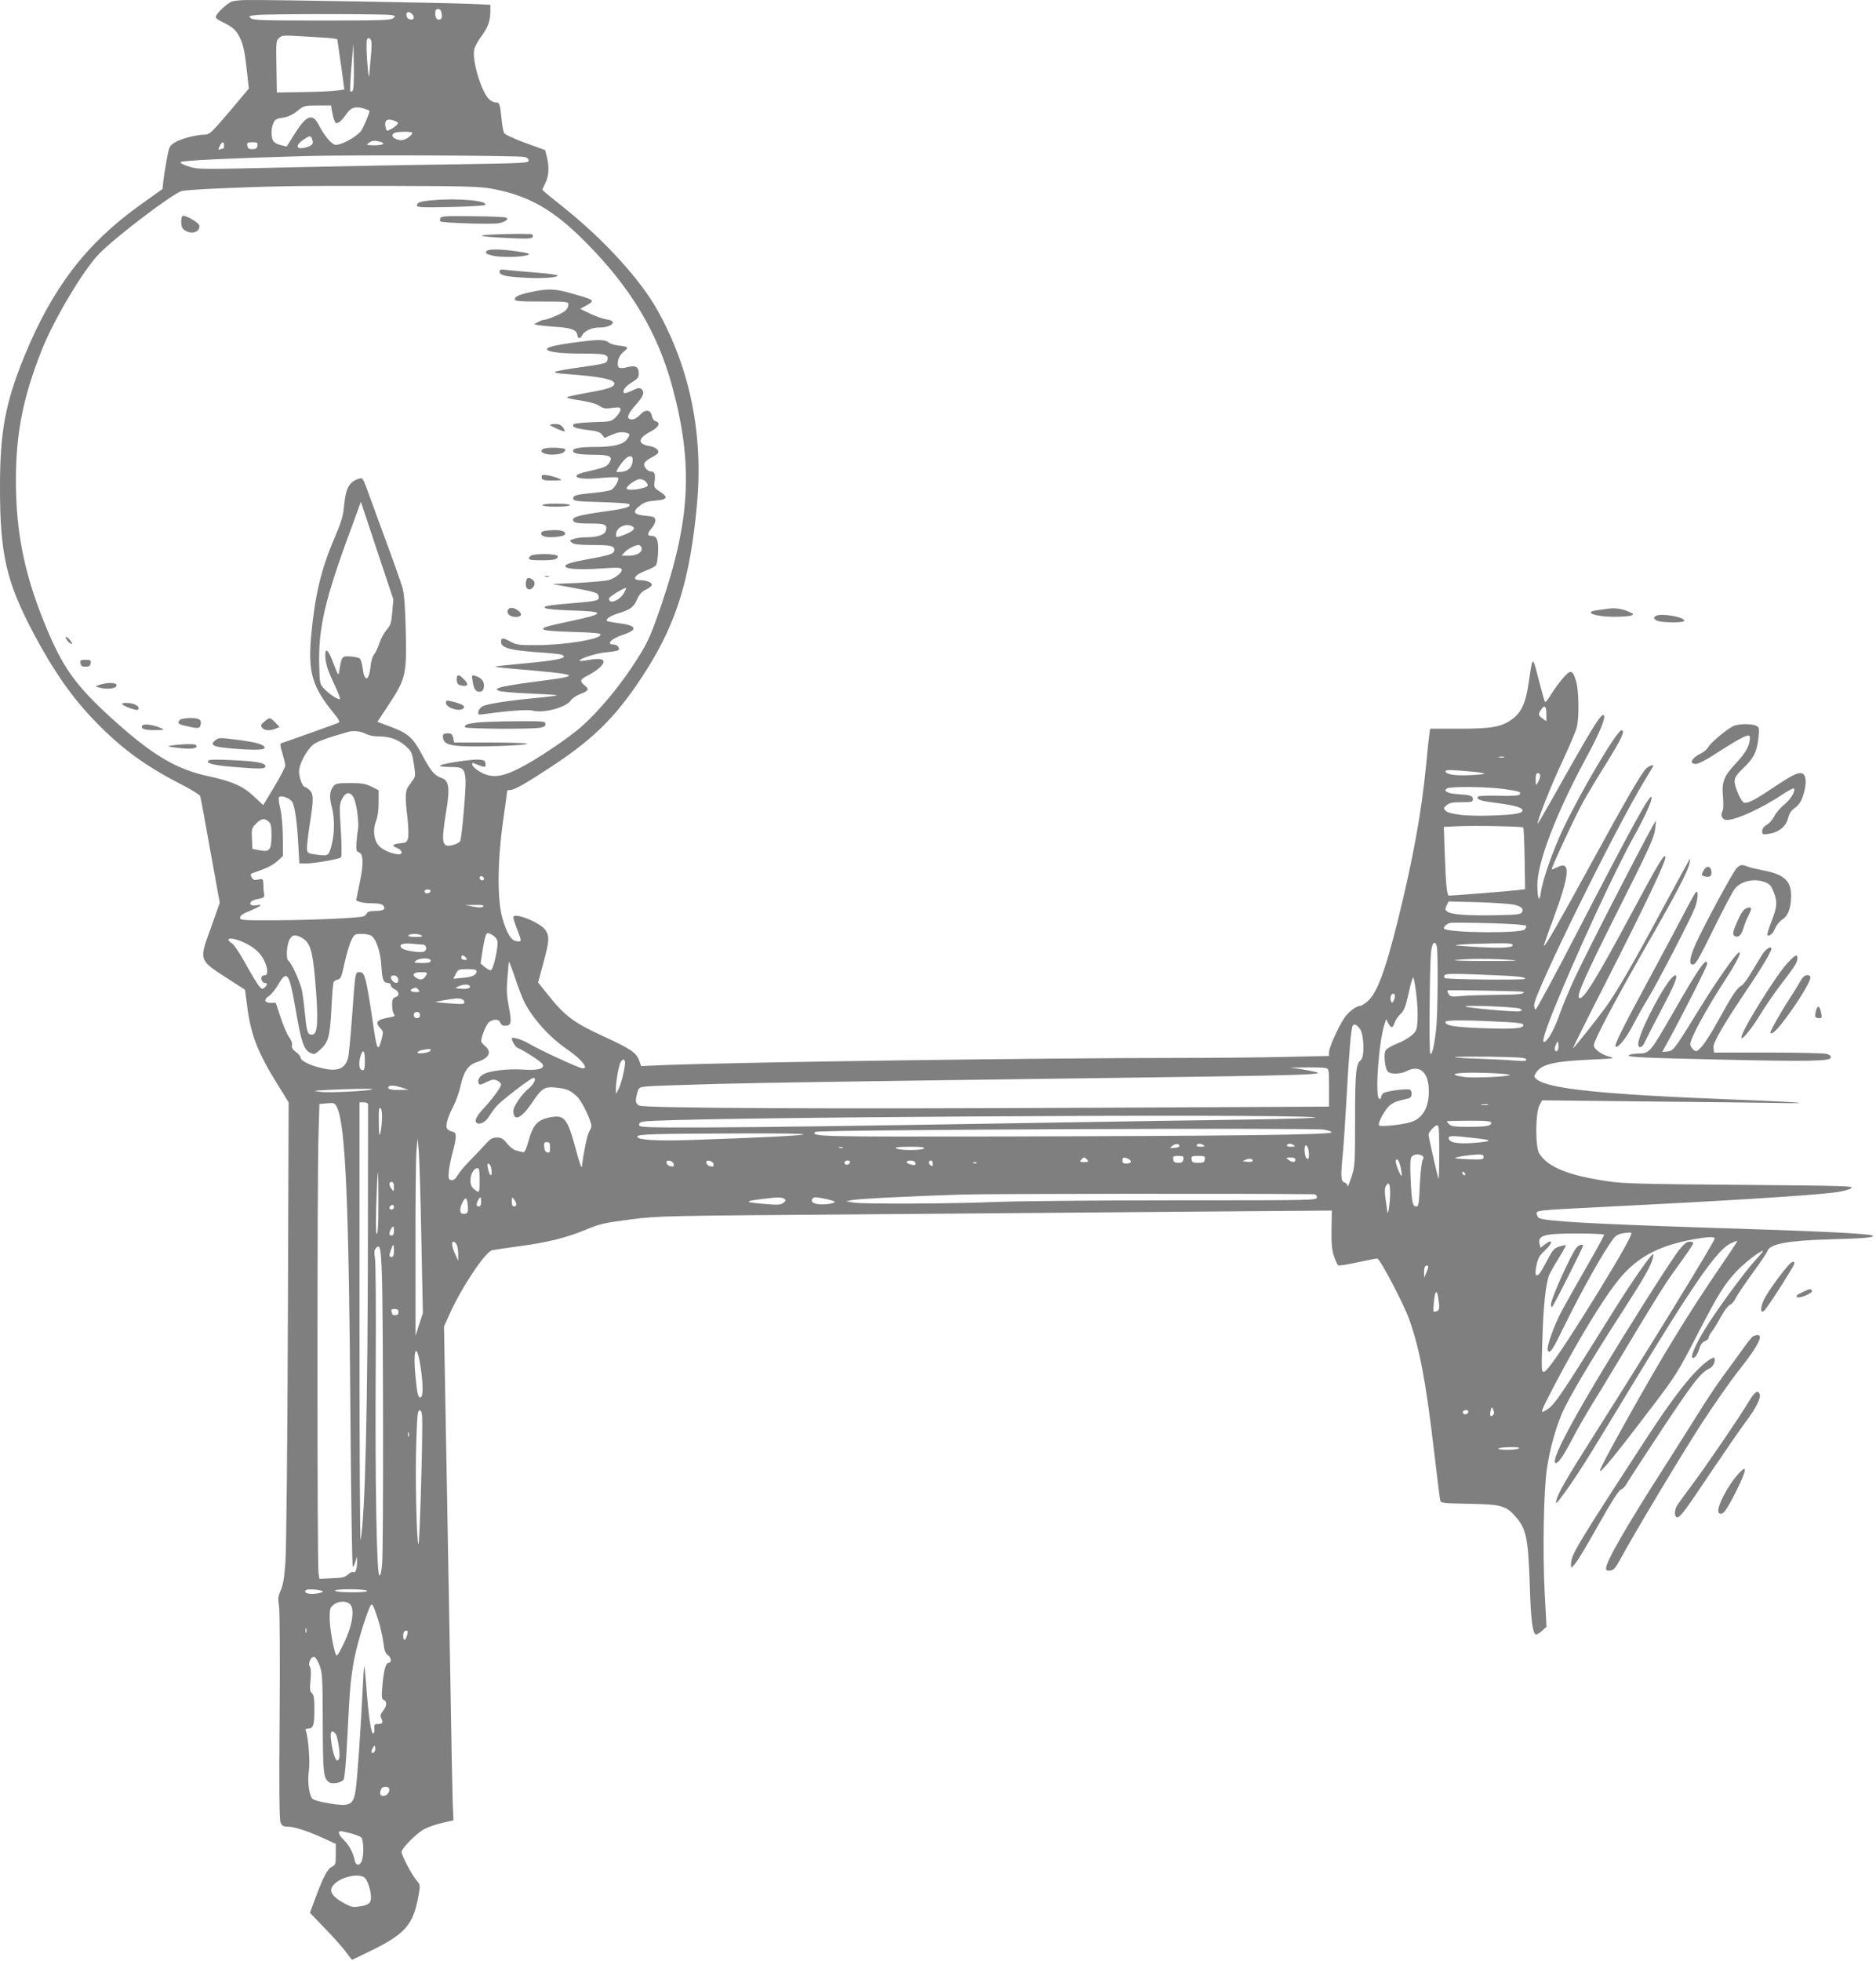 <svg width="179" height="187" viewBox="0 0 179 187" fill="none" xmlns="http://www.w3.org/2000/svg">
<g opacity="0.5">
<path d="M22.109 0.148C21.715 0.309 20.853 1.083 20.634 1.477C20.517 1.696 20.62 1.798 21.262 2.119C22.226 2.601 22.503 2.849 22.854 3.521C23.204 4.208 23.365 4.967 23.57 6.88L23.745 8.442L21.89 10.648C20.225 12.604 19.977 12.838 19.568 12.838C18.75 12.838 17.188 13.247 16.662 13.597C16.166 13.918 16.122 14.006 15.903 15.247C15.771 15.963 15.626 16.883 15.582 17.292L15.509 18.022L13.362 19.555C8.207 23.25 4.995 27.456 2.308 34.012C0.497 38.452 -0.014 41.241 0 46.571C0 52.879 0.614 55.493 3.184 60.371C5.111 63.992 6.878 66.533 9.098 68.811C11.61 71.41 13.888 73.061 17.334 74.828C18.269 75.309 19.072 75.806 19.101 75.923C19.145 76.04 19.583 78.376 20.065 81.121L20.97 86.101L20.109 88.525C18.97 91.665 18.926 91.533 21.934 93.461L23.38 94.395L23.57 95.856C23.92 98.674 24.577 100.368 26.519 103.479L27.541 105.129L27.468 126.04C27.425 137.547 27.323 147.857 27.235 148.967C27.133 150.427 27.016 151.143 26.797 151.639C26.534 152.238 26.505 152.457 26.622 153.158C26.695 153.625 26.724 158.167 26.68 163.687C26.622 170.521 26.651 173.514 26.767 173.806C26.899 174.128 27.016 174.201 27.439 174.201C28.067 174.201 29.367 174.624 30.9 175.325L32.039 175.851V176.858C32.039 177.778 32.01 177.866 31.674 178.027C31.251 178.217 30.827 179.034 30.082 181.049L29.571 182.422L31.061 183.97C31.879 184.817 32.784 185.825 33.047 186.219C33.324 186.599 33.572 186.905 33.587 186.905C33.616 186.905 34.434 186.511 35.413 186.029C38.669 184.437 39.443 183.547 39.925 180.816C40.115 179.764 40.115 179.764 39.72 179.297C39.268 178.771 38.319 176.946 38.319 176.625C38.319 176.26 39.793 174.785 40.523 174.42C40.903 174.23 41.677 173.952 42.247 173.836L43.269 173.602L43.196 171.966C43.167 171.061 43.065 166.257 42.991 161.277C42.904 156.297 42.772 148.967 42.699 144.995C42.626 141.023 42.524 135.24 42.466 132.144L42.364 126.507L42.918 125.281C44.043 122.769 46.321 119.367 46.963 119.235C47.153 119.191 48.307 119.016 49.519 118.855C52.279 118.49 54.06 118.038 55.93 117.264C57.229 116.723 57.638 116.621 60.15 116.3C62.895 115.949 63.1 115.949 83.296 115.803C94.496 115.716 108.938 115.599 115.364 115.541L127.075 115.453L127.046 117.264C127.032 118.68 127.09 119.235 127.294 119.834C127.44 120.257 127.616 120.637 127.689 120.681C127.762 120.725 128.579 120.593 129.514 120.389C130.449 120.184 131.31 120.024 131.412 120.024C131.661 120.024 133.953 124.375 134.464 125.836C135.457 128.639 136.042 131.677 136.816 138.277C137.108 140.731 137.37 142.877 137.414 143.053C137.473 143.359 137.546 143.359 140.203 143.418C143.328 143.476 143.708 143.593 144.687 144.732C145.621 145.827 145.811 146.733 145.957 150.938C146.059 154.414 146.22 155.684 146.526 155.874C146.599 155.918 146.862 155.772 147.111 155.553L147.563 155.144L147.388 151.931C147.184 147.945 147.286 142.001 147.622 139.913C147.899 138.161 148.396 136.321 149.024 134.831C149.578 133.488 151.871 129.618 154.631 125.354C156.865 121.893 157.552 120.71 157.712 119.951C157.8 119.556 157.785 119.542 157.581 119.732C157.099 120.214 155.347 122.784 153.551 125.675C148.585 133.648 148.264 134.101 147.373 134.568C146.95 134.787 146.994 134.67 148.279 132.188C150.893 127.194 153.492 123.003 154.982 121.426C156.603 119.702 158.545 118.753 161.553 118.198C162.911 117.95 163.612 117.921 163.612 118.111C163.612 118.388 157.201 128.829 152.309 136.525C149.345 141.198 148.659 142.395 148.483 143.169C148.41 143.505 148.571 143.345 149.228 142.439C150.498 140.687 151.302 139.431 155.463 132.538C161.509 122.55 163.816 119.206 165.116 118.593C165.452 118.432 165.744 118.315 165.773 118.344C165.788 118.359 165.101 119.425 164.225 120.695C161.056 125.325 158.632 129.297 155.274 135.313C153.565 138.365 152.66 140.088 152.66 140.249C152.66 140.585 154.208 138.686 157.844 133.897C159.844 131.253 160.151 130.786 161.86 127.457C163.948 123.412 164.488 122.535 165.7 121.236C166.445 120.447 167.934 119.294 168.212 119.294C168.27 119.294 167.934 119.702 167.467 120.214C166.46 121.294 163.714 125.047 162.634 126.829C161.83 128.143 161.319 129.311 161.465 129.472C161.641 129.632 161.962 129.238 162.137 128.639C162.254 128.231 162.429 127.997 162.677 127.909C162.867 127.836 163.028 127.676 163.028 127.573C163.028 127.457 163.174 127.179 163.364 126.96C163.539 126.726 163.919 126.113 164.196 125.587C164.474 125.062 164.868 124.551 165.058 124.448C165.247 124.361 165.496 124.083 165.598 123.835C165.7 123.587 166.416 122.535 167.175 121.484C167.934 120.447 168.592 119.469 168.65 119.308C168.854 118.636 170.563 118.315 174.491 118.198C177.937 118.111 178.974 118.008 178.653 117.833C178.317 117.643 173.469 117.41 163.524 117.103C152.178 116.738 147.33 116.475 146.833 116.154C146.76 116.125 146.673 115.949 146.629 115.803C146.541 115.424 146.585 115.424 152.441 115.132C163.933 114.562 172.578 114.036 175.002 113.73C175.689 113.657 176.404 113.467 176.609 113.336C176.959 113.102 176.39 113.087 166.094 113C156.88 112.927 154.952 112.883 153.463 112.664C149.71 112.123 147.695 111.32 146.877 110.021C146.483 109.422 146.497 106.195 146.877 105.435L147.14 104.939L156.661 105.041C161.889 105.085 167.686 105.158 169.526 105.187C173.834 105.275 171.468 105.085 165.145 104.851C152.981 104.384 147.768 103.844 146.658 102.953C146.337 102.69 146.337 102.675 146.57 102.296C147.096 101.493 148.25 101.215 151.784 101.054C154.105 100.952 154.164 100.938 153.507 100.762C152.777 100.558 152.076 100.032 152.076 99.682C152.076 99.244 154.032 95.549 156.807 90.686C159.932 85.254 161.027 83.151 161.202 82.348C161.261 82.071 161.275 81.866 161.232 81.91C161.202 81.954 160.005 84.144 158.574 86.787C155.916 91.752 154.222 94.673 153.2 96.075C152.28 97.331 150.133 100.018 150.09 99.974C150.06 99.945 151.491 97.082 153.273 93.592C157.011 86.247 158.968 82.129 158.91 81.735C158.837 81.326 158.267 82.275 155.799 86.875C152.28 93.446 151.01 95.491 150.674 95.155C150.425 94.921 151.214 93.154 154.441 86.714C157.201 81.238 157.815 79.909 157.902 79.194C157.975 78.727 158.004 78.318 157.99 78.288C157.902 78.186 151.521 90.555 150.279 93.227C149.754 94.352 149.126 95.856 148.863 96.586C148.396 97.959 147.87 98.952 147.49 99.287C147.038 99.653 147.242 98.835 148.191 96.454C150.25 91.329 154.105 82.976 155.931 79.719C157.011 77.777 157.669 76.288 157.581 76.025C157.464 75.645 155.814 78.624 150.586 88.73C148.41 92.935 146.585 96.323 146.512 96.279C146.439 96.236 146.38 96.046 146.38 95.841C146.38 94.775 154.047 79.194 156.865 74.535C157.303 73.82 157.683 73.177 157.727 73.104C157.873 72.856 157.318 73.031 157.041 73.323C156.53 73.878 155.055 76.434 151.813 82.363C148.775 87.941 147.417 90.292 147.315 90.204C147.286 90.175 147.651 89.124 148.118 87.883C149.812 83.341 149.914 82.012 148.542 82.728C148.308 82.844 148.089 82.932 148.06 82.903C147.987 82.815 150.279 77.879 151.039 76.507C151.462 75.748 152.499 74.024 153.331 72.695C154.704 70.49 155.098 69.644 154.719 69.644C154.295 69.644 150.995 75.207 149.213 78.902C148.191 81.048 147.184 83.896 147.023 85.123C146.892 86.13 146.702 85.751 146.687 84.466C146.658 82.29 148.498 77.514 151.448 72.082C152.645 69.862 153.244 68.417 153.025 68.212C152.806 68.008 152.032 69.235 149.447 73.805C147.987 76.419 146.76 78.551 146.731 78.551C146.556 78.551 148.016 74.842 149.067 72.637C149.739 71.191 150.367 69.716 150.455 69.351C150.688 68.358 150.645 65.876 150.396 65.014C150.06 63.875 149.885 63.817 149.17 64.635C148.834 65.014 148.323 65.701 148.031 66.168C147.753 66.65 147.476 66.986 147.417 66.942C147.373 66.883 147.096 65.92 146.804 64.781C146.22 62.488 146.249 62.488 145.869 65.043C145.592 67.029 145.168 67.95 144.278 68.592C143.255 69.337 142.321 69.497 139.196 69.497H136.465L136.392 69.965C136.348 70.228 136.202 71.527 136.085 72.856C135.647 77.427 134.829 81.895 133.384 87.751C132.128 92.789 131.339 94.848 130.39 95.578C130.127 95.768 129.879 95.929 129.821 95.929C129.397 95.929 128.652 96.498 128.229 97.141C127.616 98.105 126.812 99.915 126.812 100.353V100.704L122.84 100.792C120.665 100.85 116.021 100.894 112.516 100.894C99.374 100.894 71.117 101.288 63.655 101.566L61.172 101.668L60.982 101.127C60.719 100.397 60.15 100.018 57.74 98.908C54.703 97.52 53.9 96.922 52.148 94.702L51.344 93.695L51.841 91.855C52.41 89.752 52.44 89.358 52.075 88.744C51.651 88.014 48.979 86.933 48.979 87.488C48.979 87.605 49.139 88.116 49.344 88.627C49.796 89.781 49.796 89.825 49.315 89.766C48.774 89.708 48.365 89.051 47.942 87.576C47.431 85.794 47.46 82.173 48 78.303C48.219 76.77 48.395 75.47 48.395 75.426C48.395 75.382 48.541 75.339 48.716 75.339C49.096 75.339 50.424 74.565 52.848 72.958C56.923 70.257 59.055 68.052 61.727 63.831C64.575 59.305 65.86 55.114 66.502 48.104C67.115 41.401 65.845 35.166 62.735 29.587C61.084 26.623 57.565 22.797 53.768 19.774C52.659 18.898 51.753 18.153 51.753 18.095C51.753 18.051 51.885 17.759 52.045 17.438C52.367 16.795 52.425 15.919 52.177 14.955L52.016 14.313L50.118 13.627C49.023 13.218 48.175 12.838 48.102 12.692C48.029 12.546 47.927 12.049 47.883 11.582C47.708 9.859 47.679 9.771 47.285 9.771C47.095 9.771 46.788 9.611 46.598 9.392C45.868 8.559 45.05 5.77 45.24 4.762C45.284 4.485 45.591 3.916 45.912 3.492C46.555 2.63 46.788 1.988 46.788 1.068V0.455L44.861 0.367C42.991 0.279 25.804 -0.027 23.57 0.002C22.971 0.002 22.314 0.075 22.109 0.148ZM42.145 1.316C42.188 1.608 42.145 1.798 42.028 1.842C41.721 1.959 41.531 1.754 41.531 1.287C41.531 0.966 41.604 0.863 41.809 0.863C41.998 0.863 42.101 0.995 42.145 1.316ZM39.312 1.331C39.604 1.623 39.516 1.915 39.166 1.856C38.946 1.827 38.815 1.696 38.786 1.477C38.727 1.126 39.019 1.039 39.312 1.331ZM37.355 1.433C37.749 1.521 37.764 1.535 37.515 1.74C37.296 1.929 36.318 1.959 30.725 1.959C25.132 1.959 24.154 1.929 23.935 1.74C23.686 1.535 23.73 1.521 24.46 1.433C25.526 1.316 36.829 1.316 37.355 1.433ZM30.769 3.58C31.543 3.623 32.185 3.711 32.185 3.755C32.2 3.813 32.346 4.909 32.536 6.194L32.857 8.53L32.2 8.632C31.835 8.691 30.375 8.764 28.973 8.778L26.417 8.822L26.373 6.34C26.329 3.959 26.344 3.842 26.651 3.609C26.972 3.331 26.767 3.331 30.769 3.58ZM35.427 3.901C35.471 4.062 35.456 4.733 35.383 5.405C35.325 6.077 35.252 6.865 35.237 7.143C35.194 7.814 35.004 5.931 34.974 4.616C34.96 3.872 35.004 3.638 35.164 3.638C35.267 3.638 35.398 3.755 35.427 3.901ZM33.645 8.661C33.572 8.734 33.47 8.764 33.426 8.72C33.383 8.676 33.426 7.625 33.529 6.398L33.719 4.149L33.762 6.325C33.777 7.654 33.748 8.559 33.645 8.661ZM31.674 10.604C31.733 10.91 31.82 11.305 31.908 11.494C32.01 11.772 32.083 11.801 32.331 11.67C32.492 11.582 32.799 11.246 33.018 10.925C33.456 10.253 33.894 10.107 34.682 10.341C34.989 10.443 35.252 10.531 35.252 10.56C35.252 10.823 34.697 12.137 34.449 12.487C33.996 13.086 32.434 13.918 31.952 13.802C31.587 13.7 30.9 12.882 30.418 11.918C29.834 10.779 29.25 10.969 28.169 12.677L27.352 13.977L26.811 13.845C26.519 13.787 26.198 13.612 26.096 13.48C25.862 13.159 25.848 12.239 26.081 11.757C26.242 11.363 26.359 11.319 27.249 11.173C27.556 11.115 28.053 10.852 28.389 10.575C28.987 10.078 29.031 10.063 30.287 10.063H31.587L31.674 10.604ZM37.661 11.524C37.997 11.655 38.026 11.713 37.866 11.903C37.764 12.02 37.501 12.225 37.282 12.327C36.917 12.531 36.887 12.517 36.8 12.195C36.624 11.465 36.917 11.246 37.661 11.524ZM39.341 12.663C39.341 12.852 38.873 13.232 38.523 13.334C38.114 13.451 37.442 13.203 37.442 12.925C37.442 12.809 37.559 12.677 37.705 12.648C38.158 12.531 39.341 12.546 39.341 12.663ZM29.761 13.218C29.936 13.656 29.849 13.831 29.396 13.992C28.301 14.371 28.038 13.948 28.958 13.32C29.542 12.925 29.644 12.911 29.761 13.218ZM36.245 13.51C36.844 13.67 36.566 13.86 35.734 13.86C34.96 13.845 34.916 13.831 35.164 13.641C35.471 13.407 35.719 13.378 36.245 13.51ZM21.379 13.86C21.379 14.021 21.35 14.152 21.321 14.152C21.291 14.152 21.145 14.196 21.014 14.24C20.809 14.327 20.809 14.284 20.956 13.948C21.16 13.495 21.379 13.451 21.379 13.86ZM24.562 13.889C24.533 14.152 24.416 14.225 24.081 14.225C23.745 14.225 23.628 14.152 23.599 13.889C23.555 13.612 23.613 13.568 24.081 13.568C24.548 13.568 24.606 13.612 24.562 13.889ZM50.045 14.97C50.293 15.028 50.439 15.145 50.439 15.306C50.439 15.554 49.986 15.569 43.546 15.671C39.75 15.715 33.164 15.846 28.9 15.934C18.619 16.167 18.97 16.167 17.962 15.861C17.422 15.685 17.159 15.54 17.246 15.452C17.392 15.306 22.051 15.087 29.192 14.882C33.719 14.765 49.271 14.824 50.045 14.97ZM46.905 17.993C50.41 18.635 52.79 19.979 55.842 23.06C60.179 27.412 62.749 31.705 64.151 36.889C66.152 44.293 65.874 49.594 63.085 57.742C62.005 60.896 61.771 61.393 60.252 63.685C58.85 65.774 57.069 67.876 55.535 69.249C54.294 70.374 51.096 72.506 49.504 73.294C47.825 74.141 46.905 74.214 45.839 73.63C45.445 73.411 45.094 73.104 45.065 72.958C45.021 72.71 45.05 72.71 45.547 72.929C46.277 73.221 46.379 73.207 46.321 72.812C46.292 72.549 46.175 72.476 45.693 72.447C44.992 72.389 41.969 72.856 41.969 73.031C41.969 73.09 42.422 73.148 42.977 73.148C44.174 73.148 44.335 73.28 44.422 74.375C44.481 75.076 44.087 79.617 43.926 80.172C43.897 80.304 43.59 80.493 43.24 80.581C42.159 80.859 42.072 80.479 42.568 77.412C42.948 75.149 42.845 74.448 42.145 74.2C41.458 73.966 41.122 73.557 40.319 72.067C39.414 70.344 38.961 69.95 37.267 69.308L36.011 68.84L37.165 67.088C38.727 64.708 38.815 64.27 38.713 60.02C38.654 57.83 38.567 56.618 38.406 56.063C38.289 55.625 37.515 53.449 36.698 51.244C35.894 49.039 35.091 46.848 34.916 46.381C34.653 45.665 34.566 45.563 34.303 45.636C33.324 45.928 32.988 46.527 32.828 48.265C32.74 49.214 32.58 49.769 31.864 51.434C30.623 54.354 30.039 56.822 29.688 60.663C29.381 64.109 29.776 65.482 31.849 68.022C32.331 68.607 32.448 68.84 32.302 68.928C32.156 69.001 27.541 70.651 26.826 70.885C26.709 70.928 26.738 71.191 26.943 71.834C27.089 72.33 27.22 72.856 27.22 73.002C27.22 73.148 26.753 74.068 26.169 75.032L25.117 76.784L24.212 75.937C23.19 74.974 22.124 74.506 19.817 74.01C16.896 73.382 14.633 72.053 11.157 68.957C7.448 65.642 6.192 63.977 4.644 60.385C2.395 55.143 1.519 51.01 1.519 45.797C1.519 41.285 2.205 37.867 4.002 33.34C5.17 30.42 7.959 25.747 9.448 24.214C11.011 22.607 16.414 18.504 17.319 18.226C17.772 18.08 22.81 17.847 27.366 17.759C28.535 17.73 33.105 17.715 37.515 17.73C44.364 17.744 45.751 17.788 46.905 17.993ZM37.428 58.37C37.34 59.421 37.267 59.626 36.887 60.064C36.654 60.341 36.333 60.911 36.201 61.349C36.055 61.773 35.836 62.254 35.69 62.415C35.544 62.59 35.398 63.057 35.354 63.569C35.208 64.985 34.77 65.087 34.609 63.744C34.551 63.306 34.419 62.882 34.332 62.795C34.23 62.722 33.835 62.634 33.426 62.605C32.638 62.561 32.594 62.59 32.39 63.875C32.288 64.518 32.317 64.562 31.718 63.014C31.251 61.802 30.944 61.729 31.061 62.853C31.119 63.423 31.367 64.153 31.835 65.131C32.214 65.934 32.492 66.621 32.434 66.664C32.317 66.796 31.47 66.241 30.944 65.701C30.52 65.263 30.506 65.189 30.462 63.612C30.345 59.947 30.973 57.202 33.587 50.178L34.434 47.856L35.982 52.514L37.53 57.158L37.428 58.37ZM147.549 68.125V68.782L147.184 68.519C146.76 68.212 146.746 68.139 147.052 67.672C147.373 67.176 147.549 67.336 147.549 68.125ZM34.989 70.023C35.208 70.14 35.69 70.228 36.055 70.228C37.15 70.228 37.968 70.505 38.669 71.118C39.268 71.644 39.312 71.746 39.487 72.856C39.647 73.893 39.647 74.068 39.428 74.346C39.297 74.535 39.092 74.828 38.961 75.003C38.669 75.412 38.64 76.054 38.873 77.967C38.976 78.843 38.99 79.69 38.932 79.939C38.83 80.318 38.727 80.377 38.231 80.42C37.471 80.479 37.311 80.669 37.866 80.859C38.348 81.034 38.494 81.472 38.07 81.472C37.515 81.472 36.668 81.136 36.245 80.756C35.675 80.245 35.529 79.179 35.894 78.259C36.04 77.894 36.128 77.237 36.128 76.521V75.368L35.442 75.017C34.858 74.74 34.507 74.681 33.397 74.681C32.229 74.681 32.025 74.725 31.82 74.974C31.441 75.485 31.397 75.952 31.674 77.033C31.952 78.128 31.922 79.588 31.601 80.742C31.353 81.618 31.309 81.647 30.272 81.516C29.396 81.399 29.338 81.37 29.294 80.99C29.265 80.771 29.381 79.734 29.542 78.697C29.936 76.229 29.936 75.718 29.527 75.339C29.352 75.178 29.162 75.046 29.089 75.046C28.87 75.046 28.535 74.17 28.535 73.586C28.535 72.885 29.221 71.586 29.863 71.031C30.243 70.724 31.192 70.374 33.208 69.804C33.777 69.644 34.405 69.731 34.989 70.023ZM143.504 72.228C143.401 72.257 143.197 72.257 143.066 72.228C142.92 72.184 143.007 72.155 143.241 72.155C143.489 72.155 143.591 72.184 143.504 72.228ZM141.415 73.718C141.839 73.805 141.693 73.835 140.612 73.907C139.079 74.01 138.042 73.893 137.94 73.601C137.882 73.426 138.115 73.411 139.386 73.499C140.218 73.557 141.138 73.645 141.415 73.718ZM146.965 73.981C146.95 74.127 146.862 74.404 146.746 74.609C146.541 74.974 146.541 74.959 146.526 74.346C146.526 73.893 146.585 73.732 146.746 73.732C146.862 73.732 146.965 73.849 146.965 73.981ZM143.504 75.251C145.022 75.47 145.154 75.514 144.993 75.777C144.935 75.879 144.278 75.923 143.022 75.894C142 75.864 141.094 75.894 141.036 75.966C140.802 76.2 141.269 76.39 142.379 76.521C144.146 76.74 145.022 76.945 145.212 77.164C145.519 77.529 144.716 77.704 142.365 77.777C139.984 77.865 138.29 77.675 137.925 77.31C137.706 77.091 137.721 77.047 138.042 76.784C138.305 76.565 138.612 76.507 139.459 76.507C140.437 76.507 140.539 76.478 140.539 76.215C140.539 75.894 140.32 75.82 139.035 75.733C138.115 75.674 137.677 75.426 138.057 75.193C138.393 74.988 141.883 75.017 143.504 75.251ZM33.762 76.113C34.04 76.697 34.273 78.522 34.157 79.135C34.098 79.413 34.04 79.997 34.011 80.435C33.981 81.078 34.011 81.224 34.23 81.282C34.682 81.399 34.712 82.377 34.317 84.217L33.981 85.882L34.332 86.013C34.522 86.086 35.062 86.145 35.529 86.145C36.099 86.145 36.449 86.218 36.566 86.364C36.844 86.7 36.595 86.875 35.821 86.875C35.325 86.875 35.077 86.948 35.018 87.079C34.974 87.196 34.828 87.328 34.697 87.386C34.273 87.547 30.155 87.737 26.461 87.766C23.102 87.78 22.912 87.766 22.912 87.517C22.912 87.313 23.175 87.138 23.818 86.875C24.869 86.451 25.176 86.203 24.489 86.335C23.993 86.437 23.715 86.232 23.978 85.97C24.066 85.882 24.387 85.765 24.694 85.721C25.147 85.634 25.234 85.561 25.205 85.342C25.176 85.181 25.132 84.772 25.132 84.422C25.103 83.794 25.103 83.794 24.636 83.881C24.256 83.954 24.139 83.91 24.008 83.662C23.891 83.443 23.891 83.356 24.037 83.297C25.453 82.801 26.037 82.523 26.476 82.114L27.001 81.632L26.987 79.836C26.972 78.756 26.87 77.66 26.738 77.091C26.607 76.565 26.563 76.083 26.622 76.025C26.841 75.806 27.731 76.142 27.907 76.521C28.155 77.018 28.345 78.464 28.462 80.552L28.564 82.348H29.192C29.995 82.348 32.361 81.939 32.536 81.764C32.609 81.691 32.609 80.639 32.521 79.179C32.375 76.872 32.375 76.697 32.653 76.171C32.988 75.499 33.456 75.47 33.762 76.113ZM25.643 78.361C25.848 78.551 25.906 78.814 25.906 79.647C25.906 81.063 25.731 81.282 24.796 81.092L24.081 80.961L24.037 79.968C23.993 79.048 24.022 78.96 24.431 78.551C24.913 78.055 25.249 77.996 25.643 78.361ZM145.344 78.916C145.387 78.975 145.446 80.318 145.475 81.91L145.519 84.801L144.818 84.889C144.175 84.977 138.641 85.415 138.247 85.415C138.057 85.415 137.955 84.407 137.838 81.078L137.765 78.858L139.035 78.799C140.729 78.712 145.227 78.814 145.344 78.916ZM46.175 83.779C46.204 83.881 46.131 83.954 46 83.954C45.868 83.954 45.766 83.852 45.766 83.721C45.766 83.472 46.087 83.516 46.175 83.779ZM41.093 84.962C41.093 85.123 40.713 85.283 40.597 85.166C40.421 84.991 40.523 84.831 40.801 84.831C40.962 84.831 41.093 84.889 41.093 84.962ZM144.511 86.291C145.212 86.466 145.417 86.685 145.198 87.036C145.11 87.196 144.555 87.255 142.774 87.284C140.13 87.342 138.495 87.225 138.115 86.948C137.882 86.787 137.867 86.7 138.028 86.364L138.217 85.97L141.021 86.043C142.569 86.086 144.132 86.203 144.511 86.291ZM46.102 86.451C45.985 86.568 45.708 86.568 45.167 86.466L44.379 86.32L45.328 86.305C46 86.291 46.219 86.335 46.102 86.451ZM144.307 88.131C145.037 88.175 145.65 88.262 145.65 88.306C145.65 88.365 145.577 88.51 145.504 88.627C145.241 89.036 138.217 88.978 137.794 88.569C137.662 88.438 138.071 88.058 138.393 88.014C138.831 87.956 142.657 88.029 144.307 88.131ZM47.46 89.752C47.577 90.219 47.08 92.453 46.847 92.526C46.744 92.555 46.496 92.424 46.263 92.234L45.854 91.884L46.044 90.657C46.146 89.985 46.292 89.314 46.365 89.182C46.496 88.934 46.54 88.934 46.934 89.138C47.182 89.27 47.416 89.533 47.46 89.752ZM35.383 89.211C35.865 89.46 36.318 90.788 36.391 92.132C36.464 93.446 36.581 93.738 37.019 93.738C37.179 93.738 37.296 93.841 37.296 93.957C37.296 94.089 37.457 94.264 37.661 94.352C38.099 94.541 38.143 94.994 37.734 95.096C37.442 95.169 37.369 95.432 37.442 96.221C37.457 96.425 37.53 96.659 37.617 96.761C37.72 96.893 37.603 96.951 37.194 97.024C35.967 97.228 35.748 97.477 36.289 98.061C36.581 98.368 36.581 98.441 36.406 99.127C36.303 99.536 36.172 99.872 36.113 99.872C35.938 99.872 35.865 99.521 35.471 96.805C35.267 95.403 35.004 93.899 34.887 93.475C34.697 92.833 34.609 92.716 34.303 92.716C33.879 92.716 33.908 92.614 33.572 97.199C33.441 98.981 33.281 100.646 33.208 100.908C32.901 101.974 32.171 102.237 30.608 101.843C29.498 101.58 28.68 101.157 28.68 100.85C28.68 100.748 28.476 100.5 28.228 100.324C27.907 100.076 27.804 99.901 27.863 99.696C27.907 99.507 27.804 99.215 27.6 98.937C27.41 98.689 27.045 97.842 26.782 97.053L26.315 95.637H25.818C25.205 95.637 25.147 95.316 25.687 94.965C25.891 94.834 26.271 94.352 26.549 93.899C27.395 92.439 27.6 92.745 28.228 96.382C28.739 99.361 28.987 100.091 29.571 100.383C29.966 100.587 30.009 100.587 30.52 100.134C31.324 99.419 31.47 98.937 31.616 96.294C31.674 94.994 31.776 93.826 31.82 93.695C31.879 93.563 32.054 93.446 32.229 93.417C32.507 93.373 32.594 93.169 32.872 91.855C33.061 91.022 33.339 90.044 33.514 89.693C33.806 89.095 33.85 89.065 34.478 89.065C34.828 89.065 35.237 89.124 35.383 89.211ZM40.217 89.211C40.377 89.314 40.217 89.358 39.662 89.358C39.18 89.358 38.917 89.299 38.976 89.211C39.092 89.022 39.925 89.022 40.217 89.211ZM28.841 89.46C29.586 89.912 29.82 90.628 30.068 93.446C30.389 97.155 30.331 98.587 29.849 98.659C29.381 98.747 29.265 98.455 29.119 96.863C29.031 95.987 28.9 94.907 28.812 94.469C28.651 93.665 27.804 91.796 27.512 91.621C27.293 91.49 27.337 90.307 27.571 89.722C27.819 89.138 28.169 89.065 28.841 89.46ZM23.277 89.883C24.212 90.321 24.811 90.832 25.176 91.548C25.57 92.322 25.614 93.008 25.263 93.008C25.147 93.008 25.015 93.067 24.971 93.14C24.84 93.344 25.03 93.738 25.263 93.738C25.541 93.738 25.526 93.943 25.234 94.191C25.03 94.366 24.957 94.337 24.679 93.987C24.504 93.768 23.935 92.833 23.424 91.898C22.912 90.964 22.343 90.102 22.153 89.985C21.291 89.416 22.109 89.343 23.277 89.883ZM40.334 90.088C40.713 90.088 40.801 90.628 40.436 90.759C40.085 90.891 38.669 90.672 38.377 90.453C37.953 90.117 38.377 89.912 39.268 90C39.677 90.044 40.144 90.088 40.334 90.088ZM137.093 90.263C137.224 90.803 137.195 96.615 137.035 98.105C136.859 99.726 136.626 100.733 136.465 100.47C136.348 100.28 136.407 92.337 136.538 90.847C136.626 89.912 136.918 89.606 137.093 90.263ZM144.336 90.161C144.336 90.409 142.847 90.453 140.16 90.263C138.582 90.161 138.582 90.161 139.517 90.073C140.043 90.029 141.342 89.985 142.408 89.971C144.029 89.942 144.336 89.971 144.336 90.161ZM44.452 91.329C44.598 91.519 44.583 91.548 44.32 91.548C44.145 91.548 44.014 91.46 44.014 91.329C44.014 91.212 44.072 91.11 44.145 91.11C44.218 91.11 44.349 91.212 44.452 91.329ZM41.093 91.621C41.093 91.796 40.903 91.84 40.261 91.84C39.487 91.825 39.443 91.811 39.691 91.621C40.085 91.329 41.093 91.329 41.093 91.621ZM144.117 91.548C145.183 91.621 144.57 91.65 141.781 91.65C139.692 91.65 138.407 91.606 138.933 91.548C140.233 91.416 142.365 91.416 144.117 91.548ZM50.03 95.564C50.877 97.214 52.483 98.981 54.236 100.164C55.521 101.04 56.28 102.047 55.521 101.872C55.024 101.77 51.505 100.134 50.585 99.594C49.869 99.156 48.833 98.835 48.833 99.039C48.833 99.287 49.198 99.872 49.402 99.945C49.972 100.164 51.636 101.244 51.768 101.493C52.002 101.931 51.33 102.106 49.855 102.004C48.526 101.916 46.832 102.106 46.233 102.398C45.766 102.617 45.547 102.967 45.664 103.289C45.751 103.493 45.824 103.493 46.408 103.201C46.963 102.938 47.124 102.909 47.445 103.055C47.65 103.143 47.81 103.318 47.81 103.435C47.81 103.683 46.993 104.793 46.204 105.64C45.503 106.385 45.255 106.866 45.445 107.056C45.722 107.334 46.321 107.042 46.657 106.487C46.832 106.18 47.182 105.713 47.431 105.435C47.927 104.895 50.673 102.792 50.892 102.792C51.227 102.792 50.965 103.391 50.454 103.8C49.811 104.311 48.979 105.523 48.979 105.946C48.993 106.998 49.723 106.691 50.731 105.216C51.695 103.771 51.958 103.595 53.082 103.727C54.09 103.829 54.411 103.975 55.068 104.588C55.521 105.012 56.426 106.881 56.426 107.392C56.426 107.509 56.324 107.772 56.207 107.947C56.032 108.224 55.681 109.904 55.521 111.262C55.492 111.466 55.273 110.853 54.995 109.802C54.133 106.574 53.871 106.253 52.337 106.589C51.257 106.837 50.862 107.29 50.439 108.779C50.176 109.699 50.059 109.933 49.869 109.889C49.738 109.845 49.461 109.772 49.227 109.714C49.008 109.67 48.628 109.364 48.38 109.057C48.015 108.59 47.84 108.487 47.401 108.487C46.963 108.487 46.774 108.604 46.219 109.232C45.854 109.641 45.182 110.342 44.729 110.795C44.291 111.247 43.795 111.846 43.649 112.109C43.444 112.445 43.269 112.576 43.065 112.547C42.816 112.503 42.772 112.416 42.816 111.802C42.845 111.408 43.006 110.59 43.167 109.977C43.59 108.429 43.59 107.991 43.181 107.932C43.006 107.903 42.787 107.786 42.685 107.67C42.466 107.407 42.685 106.589 43.298 105.421C43.517 104.983 43.824 104.121 43.955 103.522C44.233 102.223 44.685 101.566 45.43 101.317C46.671 100.923 46.978 100.353 46.277 99.755C46.073 99.579 45.912 99.375 45.912 99.317C45.912 98.864 46.408 97.652 46.686 97.462C47.124 97.155 47.621 97.185 47.737 97.535C47.796 97.71 47.956 97.827 48.161 97.827C48.789 97.827 48.847 97.55 48.555 96.06C48.351 94.965 48.322 94.395 48.409 93.373C48.468 92.643 48.526 91.928 48.541 91.767C48.555 91.606 48.803 92.234 49.11 93.154C49.417 94.074 49.826 95.169 50.03 95.564ZM45.474 92.629C45.474 92.979 45.065 93.183 44.145 93.256L43.254 93.344L43.488 92.877C43.722 92.453 43.765 92.424 44.598 92.424C45.24 92.424 45.474 92.483 45.474 92.629ZM40.655 93.023C40.436 93.417 40.158 93.505 39.793 93.3C39.239 93.008 39.414 92.716 40.144 92.716C40.772 92.716 40.801 92.731 40.655 93.023ZM144.847 93.14C145.431 93.213 145.636 93.286 145.475 93.359C145.183 93.49 137.969 93.417 137.838 93.271C137.779 93.213 137.779 93.096 137.852 92.994C137.925 92.862 138.655 92.848 140.963 92.935C142.613 92.994 144.365 93.081 144.847 93.14ZM37.997 93.403C38.056 93.768 37.764 93.855 37.471 93.563C37.179 93.271 37.267 92.979 37.632 93.037C37.837 93.067 37.968 93.198 37.997 93.403ZM135.136 94.804C135.238 95.637 135.297 96.761 135.253 97.316C135.195 98.251 135.151 98.338 134.669 98.762C134.377 99.01 133.734 99.375 133.252 99.55C132.756 99.74 132.289 100.032 132.201 100.193C131.997 100.573 132.157 101.989 132.449 102.223C132.741 102.471 133.676 102.442 134.216 102.15C135.472 101.507 136.319 102.252 136.334 104.033C136.348 105.64 135.72 106.691 134.581 107.027C133.734 107.275 131.734 107.48 131.588 107.334C131.442 107.188 131.909 106.224 132.42 105.611C132.668 105.318 133.033 105.099 133.486 104.983C133.88 104.88 134.304 104.778 134.45 104.734C134.742 104.661 134.786 104.033 134.508 103.917C134.187 103.8 132.23 104.063 131.997 104.252C131.88 104.355 131.777 104.53 131.777 104.647C131.777 104.764 131.69 104.837 131.602 104.793C131.179 104.661 131.544 99.375 132.099 97.696L132.259 97.199L132.464 97.579C132.727 98.09 132.887 98.075 133.077 97.52C133.165 97.272 133.413 96.893 133.647 96.688C133.983 96.367 134.114 96.016 134.406 94.731C134.581 93.87 134.786 93.198 134.844 93.227C134.903 93.256 135.034 93.972 135.136 94.804ZM44.817 94.03C44.948 94.249 44.569 94.352 43.926 94.293C43.371 94.235 43.371 94.235 43.722 94.074C44.189 93.855 44.7 93.841 44.817 94.03ZM39.925 94.395C40.085 94.585 40.042 94.615 39.647 94.615C39.195 94.615 39.034 94.41 39.385 94.279C39.677 94.147 39.735 94.162 39.925 94.395ZM145.329 94.585C145.592 94.79 144.949 94.863 142.92 94.877C141.561 94.892 139.999 94.936 139.415 94.994C138.48 95.082 138.363 95.053 138.217 94.79C138.13 94.644 138.086 94.483 138.115 94.454C138.174 94.395 145.241 94.527 145.329 94.585ZM133.092 95.009C133.092 95.155 133.033 95.374 132.946 95.491C132.829 95.666 132.8 95.666 132.712 95.447C132.61 95.155 132.727 94.761 132.946 94.761C133.019 94.761 133.092 94.877 133.092 95.009ZM44.072 95.286C44.203 95.33 44.306 95.476 44.306 95.593C44.306 95.768 44.087 95.783 42.962 95.695C42.218 95.651 41.59 95.578 41.56 95.564C41.517 95.52 43.094 95.257 43.605 95.213C43.736 95.213 43.941 95.243 44.072 95.286ZM145.008 96.192C145.271 96.338 145.271 96.352 145.022 96.44C144.745 96.557 139.955 96.119 139.824 95.987C139.678 95.827 144.716 96.031 145.008 96.192ZM40.071 96.805C40.071 96.995 39.969 97.097 39.779 97.097C39.589 97.097 39.487 96.995 39.487 96.805C39.487 96.615 39.589 96.513 39.779 96.513C39.969 96.513 40.071 96.615 40.071 96.805ZM143.869 97.477C144.979 97.55 145.358 97.608 145.358 97.769C145.358 98.09 144.424 98.163 141.532 98.061C138.743 97.959 137.911 97.813 137.911 97.462C137.911 97.258 140.028 97.272 143.869 97.477ZM129.762 98.134C130.157 98.659 130.215 100.835 129.835 101.113C129.383 101.449 129.295 102.252 129.295 106.808C129.295 111.028 129.28 111.233 128.945 112.284C128.74 112.883 128.579 113.263 128.579 113.116C128.565 112.956 128.433 112.81 128.273 112.766C127.937 112.678 127.908 112.138 128.127 110.021C128.2 109.291 128.36 106.837 128.492 104.545C128.725 100.251 128.915 98.075 129.076 97.813C129.207 97.608 129.456 97.71 129.762 98.134ZM148.644 100.12C148.585 100.28 148.512 100.31 148.41 100.207C148.308 100.105 148.323 99.93 148.454 99.638C148.629 99.244 148.644 99.244 148.688 99.565C148.717 99.74 148.702 100.003 148.644 100.12ZM41.093 100.149C41.093 100.295 40.582 100.456 40.085 100.456C39.633 100.456 39.837 100.222 40.363 100.12C40.991 100.018 41.093 100.018 41.093 100.149ZM34.814 101.2C34.814 101.843 34.77 102.062 34.609 102.062C34.288 102.062 34.186 101.507 34.376 100.806C34.624 99.959 34.814 100.134 34.814 101.2ZM145.621 101.025C145.68 101.2 145.475 101.215 144.467 101.142C143.796 101.084 142.262 101.011 141.065 100.967C139.868 100.938 138.86 100.865 138.816 100.821C138.772 100.777 140.262 100.762 142.146 100.777C144.92 100.821 145.563 100.865 145.621 101.025ZM59.639 101.361C59.624 101.945 59.259 103.435 59.011 103.887L58.777 104.325L58.763 103.8C58.763 103.157 59.04 101.639 59.215 101.303C59.405 100.938 59.639 100.981 59.639 101.361ZM126.491 101.858C126.798 101.945 126.812 102.004 126.812 103.741V105.538L105.536 105.64C79.251 105.771 61.464 105.698 60.997 105.435C60.632 105.245 60.588 105.012 60.807 104.223C60.953 103.712 60.997 103.683 61.727 103.61C62.151 103.566 65.115 103.464 68.328 103.376C73.789 103.245 78.418 103.172 106.733 102.792C123.6 102.573 126.433 102.486 125.644 102.266C125.279 102.164 124.564 102.033 124.038 101.945L123.089 101.814L124.622 101.799C125.469 101.785 126.301 101.814 126.491 101.858ZM144.029 102.5C144.321 102.661 140.7 102.836 139.78 102.719C137.809 102.456 138.977 102.223 141.781 102.325C142.905 102.354 143.913 102.442 144.029 102.5ZM38.392 103.741L38.976 103.931L38.07 103.946C37.238 103.96 36.887 103.844 37.106 103.61C37.252 103.479 37.734 103.522 38.392 103.741ZM35.515 103.887C35.369 104.033 31.484 104.238 30.652 104.136C29.79 104.033 29.79 104.033 31.236 103.946C33.295 103.844 35.602 103.8 35.515 103.887ZM32.156 105.611C32.974 107.275 33.295 114.84 33.441 135.605C33.499 143.257 33.602 149.478 33.66 149.434C33.733 149.39 33.85 149.157 33.923 148.894L34.054 148.426L34.069 149.011C34.084 149.624 33.879 150.106 33.704 149.916C33.645 149.858 33.441 149.96 33.237 150.135C32.945 150.412 32.696 150.485 31.689 150.515L30.477 150.573L30.389 150.004C30.258 149.273 30.258 112.036 30.389 108.239L30.477 105.289L31.075 105.231C31.908 105.158 31.937 105.172 32.156 105.611ZM35.12 105.304C35.12 105.406 35.12 110.809 35.106 117.322C35.091 134.247 34.843 144.688 34.405 146.864C34.346 147.127 34.303 137.839 34.303 126.23V105.129H34.712C34.931 105.129 35.106 105.216 35.12 105.304ZM141.97 105.377C141.824 105.406 141.561 105.406 141.386 105.377C141.196 105.348 141.313 105.318 141.634 105.318C141.956 105.304 142.102 105.333 141.97 105.377ZM36.449 106.706C36.435 107.158 36.362 107.772 36.289 108.049C36.187 108.444 36.157 108.224 36.143 107.027C36.128 105.815 36.157 105.552 36.318 105.698C36.42 105.8 36.478 106.18 36.449 106.706ZM125.498 106.56C125.965 106.618 123.03 106.72 118.562 106.779C114.312 106.837 107.113 106.954 102.572 107.027C79.309 107.421 73.059 107.494 67.305 107.524C61.625 107.538 61.026 107.509 60.982 107.305C60.953 107.144 61.07 107.027 61.347 106.969C62.998 106.56 122.709 106.195 125.498 106.56ZM142.292 107.085C142.292 107.378 141.81 107.465 140.072 107.465C138.845 107.465 138.466 107.421 138.29 107.231C138.159 107.115 138.057 106.983 138.057 106.939C138.057 106.91 139.006 106.881 140.174 106.881C141.883 106.881 142.292 106.925 142.292 107.085ZM137.327 109.904C137.327 111.32 137.297 112.445 137.254 112.416C137.195 112.343 136.304 108.444 136.304 108.21C136.304 107.976 136.903 107.319 137.122 107.319C137.297 107.319 137.327 107.757 137.327 109.904ZM126.287 107.728C126.681 107.786 127.032 107.903 127.061 107.991C127.134 108.224 117.321 108.341 95.387 108.385C78.053 108.414 77.352 108.4 77.79 107.947C77.995 107.743 124.826 107.538 126.287 107.728ZM76.666 108.195C76.272 108.312 72.446 108.502 65.962 108.721C62.618 108.823 60.807 108.721 60.807 108.4C60.807 108.166 62.078 108.122 70.956 108.093C74.578 108.078 76.914 108.122 76.666 108.195ZM140.758 108.546C142.554 108.736 142.452 108.867 140.393 109.013C139.021 109.101 138.305 108.955 138.232 108.59C138.174 108.283 138.466 108.283 140.758 108.546ZM40.202 118.052L40.348 125.222L39.998 126.303L39.647 127.398V119.221C39.633 114.723 39.677 110.488 39.735 109.802L39.837 108.56L39.954 109.729C40.012 110.371 40.129 114.124 40.202 118.052ZM52.483 109.451C52.483 109.86 52.44 109.962 52.235 109.918C52.06 109.889 51.958 109.714 51.928 109.393C51.885 108.998 51.928 108.925 52.177 108.925C52.425 108.925 52.483 109.013 52.483 109.451ZM112.545 109.291C112.56 109.364 112.341 109.451 112.063 109.48C111.582 109.51 111.567 109.51 111.844 109.291C112.151 109.042 112.502 109.042 112.545 109.291ZM114.838 109.217C114.999 109.32 114.94 109.364 114.575 109.364C114.283 109.364 114.122 109.305 114.181 109.217C114.298 109.028 114.561 109.028 114.838 109.217ZM123.454 109.217C123.614 109.32 123.556 109.364 123.191 109.364C122.899 109.364 122.738 109.305 122.797 109.217C122.913 109.028 123.176 109.028 123.454 109.217ZM124.885 109.918C124.914 110.254 124.87 110.532 124.797 110.532C124.607 110.532 124.476 110.167 124.476 109.626C124.476 108.955 124.826 109.203 124.885 109.918ZM80.419 109.466C80.317 109.495 80.141 109.495 80.054 109.466C79.951 109.422 80.025 109.393 80.229 109.393C80.433 109.393 80.507 109.422 80.419 109.466ZM88.158 109.524C87.954 109.729 85.866 109.729 85.515 109.524C85.34 109.407 85.691 109.378 86.8 109.364C87.925 109.364 88.275 109.407 88.158 109.524ZM135.706 110.225C135.852 110.327 135.866 110.415 135.735 110.649C135.647 110.824 135.53 111.875 135.472 113.014C135.399 114.825 135.355 115.059 135.136 115.059C134.786 115.059 134.698 114.679 134.596 112.474C134.537 111.014 134.552 110.488 134.698 110.313C134.903 110.079 135.384 110.021 135.706 110.225ZM141.561 110.342C141.561 110.576 141.415 110.605 140.16 110.561C139.386 110.532 138.787 110.473 138.831 110.444C138.933 110.327 140.233 110.137 140.948 110.108C141.445 110.094 141.561 110.137 141.561 110.342ZM112.91 110.561C112.881 110.824 112.764 110.897 112.429 110.897C112.093 110.897 111.976 110.824 111.947 110.561C111.903 110.284 111.961 110.24 112.429 110.24C112.896 110.24 112.954 110.284 112.91 110.561ZM114.955 110.561C114.911 110.853 114.823 110.897 114.327 110.897C113.83 110.897 113.743 110.853 113.699 110.561C113.655 110.269 113.714 110.24 114.327 110.24C114.94 110.24 114.999 110.269 114.955 110.561ZM103.74 110.605C103.9 110.795 103.857 110.824 103.448 110.824C103.039 110.824 102.995 110.795 103.156 110.605C103.258 110.488 103.389 110.386 103.448 110.386C103.506 110.386 103.638 110.488 103.74 110.605ZM107.697 110.546C108.062 110.736 107.931 110.97 107.449 110.97C107.201 110.97 107.098 110.897 107.098 110.678C107.098 110.357 107.274 110.313 107.697 110.546ZM119.482 110.765C119.423 110.809 119.204 110.824 118.971 110.795L118.562 110.736L118.927 110.576C119.263 110.43 119.672 110.561 119.482 110.765ZM123.6 110.605C123.6 110.882 123.293 110.882 122.928 110.605C122.665 110.4 122.68 110.4 123.133 110.386C123.454 110.386 123.6 110.459 123.6 110.605ZM133.661 111.408C133.734 111.758 133.778 112.08 133.749 112.123C133.632 112.24 133.077 110.824 133.179 110.663C133.325 110.415 133.501 110.692 133.661 111.408ZM64.283 111.014C64.326 111.218 64.268 111.277 63.99 111.233C63.815 111.203 63.64 111.072 63.611 110.926C63.567 110.722 63.625 110.663 63.903 110.707C64.078 110.736 64.253 110.868 64.283 111.014ZM68.079 111.014C68.123 111.218 68.065 111.277 67.787 111.233C67.612 111.203 67.437 111.072 67.408 110.926C67.364 110.722 67.422 110.663 67.7 110.707C67.875 110.736 68.05 110.868 68.079 111.014ZM81.105 110.809C81.105 111.014 80.842 111.145 80.667 111.043C80.579 110.984 80.55 110.882 80.594 110.809C80.711 110.634 81.105 110.634 81.105 110.809ZM87.311 110.838C87.37 110.926 87.385 111.028 87.326 111.072C87.209 111.189 86.508 110.984 86.508 110.824C86.508 110.634 87.195 110.634 87.311 110.838ZM88.991 110.984C88.991 111.247 88.962 111.262 88.772 111.116C88.553 110.941 88.597 110.678 88.859 110.678C88.932 110.678 88.991 110.824 88.991 110.984ZM93.182 110.911C93.138 110.955 93.007 110.97 92.904 110.926C92.788 110.882 92.831 110.838 92.992 110.838C93.153 110.824 93.24 110.868 93.182 110.911ZM46.905 111.642C46.963 112.328 46.701 112.167 46.555 111.423C46.467 111.043 46.496 110.941 46.657 110.999C46.774 111.043 46.876 111.306 46.905 111.642ZM36.099 116.183C36.07 117.293 36.011 117.819 35.924 117.643C35.851 117.497 35.851 116.008 35.924 114.212C36.04 111.423 36.055 111.247 36.099 112.751C36.113 113.701 36.113 115.249 36.099 116.183ZM45.766 112.591C45.766 113.817 45.737 113.847 45.153 113.336C44.627 112.883 44.948 111.408 45.576 111.408C45.722 111.408 45.766 111.7 45.766 112.591ZM139.809 112.007C139.809 112.094 139.751 112.109 139.663 112.065C139.59 112.021 139.517 111.904 139.517 111.831C139.517 111.744 139.59 111.729 139.663 111.773C139.751 111.817 139.809 111.934 139.809 112.007ZM37.588 113.189C37.574 113.642 37.574 113.657 37.369 113.394C37.092 113.029 37.092 112.722 37.369 112.722C37.515 112.722 37.588 112.868 37.588 113.189ZM132.639 113.92C132.624 114.81 132.435 116.037 132.376 115.57C132.362 115.482 132.289 114.971 132.216 114.431C132.113 113.759 132.113 113.35 132.216 113.146C132.508 112.605 132.654 112.868 132.639 113.92ZM125.104 113.89C125.542 113.89 125.644 113.949 125.644 114.182C125.644 114.475 125.542 114.475 112.18 114.475C104.762 114.475 97.168 114.548 95.299 114.621C90.948 114.81 82.419 114.84 81.47 114.694L80.74 114.562L81.251 114.46C81.835 114.329 87.151 114.066 91.911 113.92C94.321 113.847 118.912 113.817 125.104 113.89ZM44.642 115.073C44.671 115.643 44.627 115.716 44.335 115.76C43.882 115.833 43.78 115.438 44.087 114.752C44.408 114.066 44.598 114.182 44.642 115.073ZM45.912 114.621C45.912 114.913 45.839 115.059 45.693 115.059C45.43 115.059 45.416 114.854 45.62 114.46C45.839 114.066 45.912 114.109 45.912 114.621ZM49.271 114.869C49.271 114.971 49.169 115.059 49.052 115.059C48.906 115.059 48.833 114.913 48.833 114.577C48.847 114.139 48.847 114.124 49.052 114.387C49.169 114.548 49.271 114.767 49.271 114.869ZM74.826 114.329C75.016 114.46 75.001 114.518 74.753 114.708C74.519 114.898 74.227 114.927 73.22 114.84C71.102 114.679 70.927 114.577 72.416 114.387C74.154 114.168 74.563 114.153 74.826 114.329ZM78.812 114.343C79.265 114.445 79.645 114.562 79.645 114.621C79.645 114.796 78.506 114.927 77.951 114.825C77.484 114.737 77.323 114.504 77.557 114.285C77.688 114.153 77.863 114.153 78.812 114.343ZM37.588 115.132C37.588 115.249 37.486 115.351 37.369 115.351C37.136 115.351 37.077 115.176 37.252 115.015C37.413 114.84 37.588 114.898 37.588 115.132ZM37.588 117.395C37.588 117.687 37.515 117.833 37.369 117.833C37.106 117.833 37.092 117.629 37.296 117.235C37.515 116.84 37.588 116.884 37.588 117.395ZM153.054 117.746C153.098 117.775 152.368 119.118 151.448 120.71C150.528 122.302 149.476 124.171 149.097 124.872C148.25 126.434 147.476 128.625 147.709 128.844C147.928 129.078 148.162 128.712 149.228 126.522C150.951 123.017 153.039 119.294 153.974 118.096C154.193 117.819 154.456 117.673 154.938 117.6C155.303 117.556 155.624 117.527 155.653 117.57C155.785 117.687 154.704 119.615 152.484 123.236C149.491 128.085 147.695 130.742 147.344 130.815C147.067 130.859 147.067 130.757 147.169 127.676C147.257 124.594 147.49 122.419 147.812 121.601C147.899 121.382 148.308 120.666 148.717 120.009C149.126 119.352 149.432 118.797 149.403 118.753C149.374 118.724 149.082 118.782 148.775 118.885C148.279 119.045 148.147 119.206 147.622 120.199C147.3 120.827 146.965 121.411 146.862 121.499C146.526 121.834 146.424 121.557 146.599 120.71C146.746 119.994 146.877 119.761 147.373 119.294C148.206 118.534 148.206 118.052 147.359 118.709L146.994 119.001L146.892 118.607C146.76 118.052 147.096 117.804 148.162 117.702C149.17 117.6 152.952 117.629 153.054 117.746ZM43.576 118.695C43.649 118.855 43.722 119.264 43.722 119.615V120.243L43.429 119.6C43.108 118.914 43.05 118.417 43.283 118.417C43.356 118.417 43.488 118.549 43.576 118.695ZM37.588 119.294C37.588 119.717 37.53 119.878 37.369 119.878C37.106 119.878 37.106 119.775 37.311 119.162C37.53 118.563 37.588 118.593 37.588 119.294ZM36.435 121.499C36.566 124.93 36.595 147.536 36.464 149.04C36.406 149.858 36.318 150.252 36.201 150.252C35.938 150.252 35.778 141.344 35.851 129.954C35.88 124.857 35.851 120.374 35.778 119.994C35.69 119.483 35.705 119.235 35.836 119.074C36.26 118.578 36.347 118.958 36.435 121.499ZM136.1 121.353L135.896 121.849L135.881 121.309C135.866 121.002 135.939 120.754 136.056 120.71C136.319 120.622 136.348 120.812 136.1 121.353ZM137.283 124.142C137.356 124.813 137.327 124.959 137.108 125.047C136.962 125.091 136.816 125.12 136.786 125.076C136.757 125.047 136.772 124.58 136.83 124.054C136.947 122.915 137.151 122.959 137.283 124.142ZM38.026 125.135C38.026 125.325 37.924 125.427 37.734 125.427C37.574 125.427 37.442 125.398 37.442 125.368C37.442 125.339 37.398 125.208 37.355 125.076C37.282 124.901 37.355 124.843 37.647 124.843C37.924 124.843 38.026 124.916 38.026 125.135ZM40.158 130.552C40.392 132.217 40.377 133.181 40.129 133.269C39.896 133.342 39.793 132.904 39.633 131.151C39.385 128.435 39.793 127.968 40.158 130.552ZM142.467 134.948C142.219 135.196 142.116 135.006 142.233 134.539C142.335 134.13 142.335 134.13 142.481 134.451C142.584 134.685 142.584 134.831 142.467 134.948ZM40.29 135.941C40.29 139.11 40.027 147.317 39.925 147.258C39.75 147.141 39.604 140.731 39.72 137.533C39.808 134.831 39.852 134.466 40.056 134.51C40.246 134.554 40.29 134.787 40.29 135.941ZM140.101 134.612C140.101 134.816 139.838 134.948 139.663 134.846C139.575 134.787 139.546 134.685 139.59 134.612C139.707 134.437 140.101 134.437 140.101 134.612ZM39.005 136.992C38.961 137.095 38.932 137.022 38.932 136.817C38.932 136.613 38.961 136.54 39.005 136.627C39.034 136.729 39.034 136.905 39.005 136.992ZM144.92 138.131C144.657 138.307 143.066 138.321 142.963 138.161C142.92 138.088 143.401 138.029 144.015 138.015C144.774 138 145.066 138.044 144.92 138.131ZM30.637 151.698C30.9 151.8 30.9 151.814 30.564 151.902C29.893 152.092 29.119 152.019 29.119 151.785C29.119 151.625 29.279 151.566 29.747 151.581C30.082 151.581 30.491 151.639 30.637 151.698ZM35.033 151.712C35.091 151.8 34.58 151.858 33.587 151.858C32.726 151.858 32.01 151.8 31.966 151.712C31.908 151.625 32.419 151.566 33.412 151.566C34.273 151.566 34.989 151.625 35.033 151.712ZM33.383 152.983C33.894 153.45 33.616 155.115 32.726 156.896C32.214 157.918 32.127 158.021 32.025 157.743C31.762 157.028 31.455 155.173 31.455 154.282C31.455 153.435 31.499 153.304 31.835 153.041C32.302 152.676 33.018 152.647 33.383 152.983ZM36.055 154.384C36.26 155.012 36.493 155.991 36.566 156.575C36.668 157.378 36.756 157.67 36.99 157.831C37.34 158.05 37.398 158.576 37.077 158.576C36.8 158.576 36.595 159.379 36.478 160.854C36.391 161.861 36.42 162.051 36.624 162.124C36.946 162.255 36.917 162.694 36.551 163.161C36.289 163.482 36.26 163.628 36.391 163.906C36.581 164.3 36.493 164.417 36.026 164.417C35.748 164.417 35.69 164.49 35.719 164.84C35.748 165.088 35.705 165.293 35.617 165.322C35.413 165.381 35.179 163.774 34.974 161.146C34.887 159.934 34.785 158.941 34.755 158.911C34.726 158.882 34.668 159.831 34.609 161.014C34.449 164.446 34.098 169.659 33.938 170.696C33.762 171.952 33.456 172.215 32.331 172.112C31.367 172.025 30.141 171.762 29.863 171.587C29.513 171.368 29.308 169.907 29.469 168.9C29.601 168.053 29.425 165.731 29.192 165.103C29.119 164.928 29.162 164.855 29.367 164.855C29.893 164.855 29.995 164.563 29.995 163.088C29.995 161.978 29.951 161.642 29.761 161.482C29.571 161.321 29.542 161.102 29.63 160.226C29.688 159.51 29.674 159.087 29.571 158.955C29.338 158.678 29.674 157.962 29.98 158.021C30.112 158.05 30.345 158.415 30.506 158.868C30.769 159.598 30.783 160.08 30.798 164.344C30.813 169.06 30.856 169.528 31.367 169.951C31.645 170.185 32.507 170.053 32.769 169.747C32.886 169.601 33.018 168.17 33.149 165.556C33.368 161.175 33.426 160.415 33.733 158.576C33.938 157.349 34.551 155.188 35.135 153.625C35.486 152.72 35.5 152.734 36.055 154.384ZM29.221 155.684C29.177 155.786 29.148 155.713 29.148 155.509C29.148 155.304 29.177 155.231 29.221 155.319C29.25 155.421 29.25 155.597 29.221 155.684ZM38.903 155.611C38.888 155.918 38.713 156.385 38.596 156.385C38.45 156.385 38.421 155.757 38.567 155.611C38.698 155.48 38.903 155.48 38.903 155.611ZM32.01 165.337C32.214 165.585 32.477 167.22 32.375 167.629C32.171 168.389 31.747 167.44 31.572 165.833C31.484 165.132 31.674 164.928 32.01 165.337ZM35.705 167.089C35.456 167.337 35.354 167.104 35.559 166.724C35.734 166.417 35.763 166.417 35.807 166.666C35.836 166.812 35.792 167.001 35.705 167.089ZM37.15 170.667C37.15 171.003 36.873 171.28 36.537 171.28C36.274 171.28 36.201 171.046 36.362 170.638C36.493 170.302 37.15 170.331 37.15 170.667ZM33.47 174.843C33.894 174.96 34.346 175.135 34.463 175.223C34.697 175.427 34.741 176.888 34.522 177.472C34.332 177.968 33.967 177.954 33.85 177.443C33.689 176.683 33.324 175.982 32.828 175.5C32.317 175.004 32.185 174.639 32.521 174.639C32.609 174.639 33.047 174.741 33.47 174.843ZM34.843 179.122C35.106 179.414 35.398 180.378 35.398 180.918C35.398 181.502 35.194 181.677 34.361 181.809C33.675 181.911 33.514 181.882 32.901 181.546C31.572 180.83 31.28 180.246 31.937 179.648C32.711 178.917 34.39 178.625 34.843 179.122Z" fill="black"/>
<path d="M41.24 19.102C40.071 19.204 39.779 19.307 39.779 19.613C39.779 19.774 40.378 19.803 42.963 19.745C44.7 19.701 46.19 19.613 46.263 19.555C46.701 19.146 43.649 18.869 41.24 19.102Z" fill="black"/>
<path d="M17.29 21.147C17.29 21.585 17.378 21.789 17.611 21.95C18.268 22.417 19.13 22.125 19.013 21.497C18.969 21.249 17.874 20.592 17.48 20.577C17.363 20.577 17.29 20.782 17.29 21.147Z" fill="black"/>
<path d="M42.013 20.812C41.969 20.928 41.969 21.074 42.027 21.118C42.173 21.264 46.905 21.41 47.562 21.294C48.16 21.191 48.526 20.943 48.336 20.768C48.277 20.695 46.846 20.636 45.167 20.622C42.524 20.593 42.086 20.607 42.013 20.812Z" fill="black"/>
<path d="M48.029 22.329C45.079 22.417 45.298 22.549 48.628 22.709C50.191 22.782 50.716 22.768 50.804 22.636C50.862 22.534 50.848 22.403 50.789 22.359C50.716 22.3 49.475 22.286 48.029 22.329Z" fill="black"/>
<path d="M46.423 23.951C46.277 24.155 46.38 24.228 47.037 24.389C47.709 24.535 49.286 24.549 50.074 24.389C50.804 24.243 50.571 24.141 49.081 23.936C47.606 23.746 46.54 23.746 46.423 23.951Z" fill="black"/>
<path d="M47.664 25.893C47.664 26.243 48.146 26.375 49.957 26.477C51.578 26.594 53.213 26.477 53.213 26.273C53.213 26.214 52.279 26.083 51.14 25.995C49.986 25.907 48.745 25.791 48.365 25.747C47.781 25.674 47.664 25.703 47.664 25.893Z" fill="black"/>
<path d="M50.877 27.806C49.607 28.069 49.125 28.259 49.125 28.537C49.125 28.726 49.49 28.756 51.681 28.756C54.134 28.756 54.236 28.77 54.236 29.048C54.236 29.208 54.119 29.457 53.959 29.617C53.696 29.88 52.235 30.508 51.856 30.508C51.754 30.523 51.52 30.61 51.315 30.727L50.95 30.917L51.315 31.005C51.52 31.034 52.279 31.121 52.995 31.165C54.499 31.267 55.025 31.457 55.083 31.939C55.141 32.333 55.346 32.348 55.55 31.968C55.769 31.559 56.456 31.238 57.142 31.238C58.398 31.238 58.997 30.61 57.887 30.464C57.566 30.42 56.865 30.172 56.324 29.924L55.361 29.457L55.915 29.15C56.835 28.624 56.835 28.624 54.207 27.894C52.936 27.544 52.25 27.529 50.877 27.806Z" fill="black"/>
<path d="M56.061 32.508C53.432 32.815 52.191 33.063 52.191 33.297C52.191 33.559 53.418 33.72 55.491 33.72C57.828 33.72 58.105 33.793 57.945 34.392C57.872 34.64 57.594 34.713 55.535 35.005C54.236 35.18 53.082 35.385 52.965 35.458C52.819 35.531 53.213 35.618 54.104 35.677C57.244 35.91 58.616 36.173 58.616 36.582C58.616 36.903 58.091 37.093 56.105 37.444C55.053 37.633 54.177 37.823 54.133 37.867C54.046 37.955 54.44 38.057 55.696 38.247C56.324 38.349 56.966 38.539 57.2 38.714C57.55 38.962 57.755 38.992 58.412 38.904C59.127 38.816 59.2 38.831 59.2 39.079C59.2 39.24 58.996 39.547 58.748 39.795C58.324 40.204 58.251 40.218 56.601 40.262C55.667 40.291 54.834 40.379 54.747 40.452C54.498 40.7 54.878 40.861 56.046 41.007C56.966 41.109 57.258 41.211 57.448 41.459L57.682 41.766L58.397 41.459C58.894 41.24 59.273 41.182 59.595 41.24C60.15 41.343 60.179 41.43 59.785 41.941C59.419 42.409 58.456 42.628 56.806 42.628C55.345 42.628 54.674 42.745 54.674 42.993C54.674 43.256 55.228 43.358 56.718 43.373C58.222 43.373 58.514 43.548 58.12 44.161C57.886 44.511 57.58 44.628 55.929 44.993C55.447 45.096 55.039 45.256 55.009 45.358C54.907 45.636 55.856 45.738 57.39 45.578C58.193 45.505 58.894 45.49 58.952 45.548C59.127 45.709 58.675 46.527 58.324 46.717C58.164 46.804 57.39 46.936 56.601 47.009C54.936 47.169 54.644 47.257 54.703 47.578C54.747 47.783 55.097 47.826 57.331 47.885C58.748 47.929 59.96 48.002 60.018 48.075C60.267 48.323 59.726 48.498 57.828 48.761C55.418 49.097 54.674 49.287 54.674 49.55C54.674 49.856 55.009 49.929 56.324 49.929C57.726 49.929 57.959 50.032 57.828 50.557C57.726 51.01 57.054 51.243 55.886 51.243C55.477 51.243 54.951 51.316 54.717 51.404C54.323 51.55 54.323 51.565 54.586 51.769C54.79 51.915 55.316 51.974 56.411 51.974C58.251 51.974 58.616 52.061 58.616 52.426C58.616 52.806 58.266 52.937 56.309 53.288C54.498 53.624 53.943 53.784 53.943 54.004C53.943 54.266 55.258 54.354 57.258 54.222C58.908 54.106 59.244 54.12 59.317 54.295C59.419 54.573 58.733 55.142 58.047 55.332C57.74 55.405 56.411 55.522 55.097 55.595L52.702 55.697L54.528 56.033C56.893 56.471 57.068 56.53 57.127 56.895C57.185 57.275 56.952 57.333 54.674 57.523C52.235 57.727 51.826 57.8 52.016 57.99C52.103 58.078 53.169 58.18 54.586 58.224C57.799 58.311 57.784 58.53 54.528 59.217C52.001 59.757 51.695 59.859 51.87 60.035C51.972 60.137 53.053 60.224 54.674 60.268C56.718 60.327 57.302 60.385 57.302 60.531C57.302 60.955 53.914 61.524 51.242 61.524C49.548 61.539 49.285 61.509 48.73 61.203C47.956 60.794 47.81 60.794 47.81 61.232C47.81 61.772 48.686 62.02 51.198 62.196C52.366 62.269 53.432 62.386 53.564 62.429C54.352 62.736 53.242 62.984 49.796 63.291C48.423 63.422 47.285 63.539 47.255 63.568C47.226 63.598 47.722 63.671 48.35 63.729C55.725 64.357 55.813 64.401 50.935 65.029C49.416 65.219 47.985 65.467 47.737 65.554C47.328 65.715 47.314 65.73 47.577 65.876C47.737 65.963 49.037 66.08 50.468 66.138C51.899 66.197 53.111 66.27 53.14 66.314C53.169 66.343 52.308 66.46 51.198 66.562C48.555 66.81 46.554 67.117 46.087 67.336C45.868 67.453 45.678 67.672 45.649 67.862C45.605 68.168 45.634 68.183 46.16 68.11C48.438 67.789 50.366 67.643 50.833 67.774C51.841 68.052 54.031 67.467 54.469 66.796C54.586 66.606 54.995 66.328 55.345 66.197C56.192 65.876 56.251 65.744 55.769 65.35C55.272 64.956 55.345 64.781 56.178 64.372C56.514 64.196 56.966 63.89 57.2 63.685C57.959 62.97 57.594 62.692 56.251 62.926C55.769 63.014 55.345 63.057 55.316 63.028C55.141 62.853 56.908 62.283 57.842 62.21C58.412 62.152 58.938 62.064 58.996 62.02C59.186 61.816 58.908 61.466 58.543 61.466C57.769 61.466 58.324 60.896 59.507 60.516C60.894 60.049 60.734 59.64 59.069 59.436C58.485 59.363 57.974 59.261 57.915 59.217C57.755 59.041 58.251 58.72 59.054 58.472C60.179 58.121 60.456 57.903 60.792 57.158C60.997 56.69 61.23 56.428 61.595 56.252C61.873 56.121 62.136 55.931 62.179 55.814C62.282 55.581 61.712 55.332 61.099 55.332C60.208 55.332 60.529 54.821 61.712 54.383C62.092 54.237 62.486 54.033 62.588 53.916C62.676 53.799 62.778 53.215 62.793 52.616C62.837 51.462 62.661 51.097 62.106 51.097C61.727 51.097 61.756 50.864 62.209 50.338C62.413 50.09 62.559 49.754 62.53 49.579C62.486 49.316 62.355 49.258 61.683 49.199C60.398 49.082 60.267 48.819 61.143 48.162C61.478 47.899 61.858 47.797 62.559 47.739C63.698 47.651 63.8 47.417 62.939 46.863C62.413 46.527 62.384 46.468 62.457 45.928C62.559 45.242 62.457 44.964 62.121 44.964C61.771 44.964 61.362 44.468 61.478 44.176C61.537 44.044 61.829 43.796 62.136 43.65C62.442 43.489 62.734 43.3 62.778 43.212C62.939 42.949 62.559 42.628 61.96 42.54C60.807 42.35 60.851 41.795 62.063 41.167C62.837 40.773 63.07 40.321 62.588 40.189C62.413 40.145 62.267 39.955 62.209 39.707C62.092 39.065 61.595 38.992 61.084 39.547C60.836 39.824 60.529 39.999 60.31 39.999C59.712 39.999 59.843 39.517 60.661 38.612C61.406 37.78 61.552 37.385 61.187 37.093C61.026 36.962 60.836 36.991 60.31 37.254C59.945 37.429 59.609 37.531 59.551 37.487C59.346 37.283 59.668 36.83 60.296 36.465C60.836 36.129 60.953 35.983 60.953 35.633C60.953 35.005 60.646 34.815 59.916 35.005C59.054 35.224 58.865 35.107 58.967 34.465C59.011 34.114 59.2 33.808 59.507 33.545C60.033 33.107 59.989 33.063 58.938 32.946C58.587 32.902 58.193 32.771 58.047 32.639C57.799 32.42 57.156 32.377 56.061 32.508ZM60.369 43.825C60.369 44.468 60.033 44.877 59.449 44.979C59.157 45.023 58.879 45.037 58.835 44.993C58.748 44.906 59.419 43.957 59.755 43.679C60.106 43.402 60.369 43.475 60.369 43.825ZM61.625 45.943C61.917 46.337 61.873 46.395 61.289 46.556C60.602 46.746 59.785 46.76 59.785 46.585C59.785 46.322 60.69 45.694 61.055 45.694C61.26 45.694 61.522 45.811 61.625 45.943ZM60.354 50.207C60.734 50.44 60.237 50.805 59.084 51.17C58.777 51.258 58.748 51.229 58.792 50.864C58.865 50.251 59.799 49.856 60.354 50.207ZM61.201 52.193C61.362 52.631 60.821 52.996 60.033 52.996H59.303L59.58 52.689C59.858 52.368 60.573 51.988 60.924 51.974C61.026 51.974 61.143 52.076 61.201 52.193ZM59.566 56.501C59.171 57.26 58.105 57.683 58.105 57.085C58.105 56.924 59.434 56.106 59.755 56.062C59.77 56.062 59.697 56.252 59.566 56.501Z" fill="black"/>
<path d="M52.483 40.525C52.483 40.627 53.812 41.211 53.885 41.138C53.914 41.109 53.842 40.934 53.71 40.759C53.549 40.539 53.345 40.437 52.98 40.437C52.702 40.437 52.483 40.481 52.483 40.525Z" fill="black"/>
<path d="M51.811 42.818C51.388 43.052 51.884 43.358 52.658 43.358C53.432 43.358 53.944 43.169 53.944 42.877C53.944 42.672 52.162 42.628 51.811 42.818Z" fill="black"/>
<path d="M51.724 45.329C51.665 45.388 51.665 45.519 51.709 45.636C51.767 45.782 52.045 45.841 52.76 45.826C53.695 45.811 53.71 45.811 53.286 45.621C52.702 45.373 51.84 45.213 51.724 45.329Z" fill="black"/>
<path d="M51.753 48.177C51.753 48.265 52.293 48.323 53.067 48.323C53.841 48.323 54.382 48.265 54.382 48.177C54.382 48.09 53.841 48.031 53.067 48.031C52.293 48.031 51.753 48.09 51.753 48.177Z" fill="black"/>
<path d="M52.074 50.615C51.724 50.659 51.607 50.747 51.636 50.922C51.694 51.214 52.381 51.316 53.33 51.17C53.812 51.097 53.943 51.024 53.914 50.834C53.87 50.572 53.096 50.484 52.074 50.615Z" fill="black"/>
<path d="M50.614 53.026C50.278 53.362 50.453 53.435 51.593 53.435C52.878 53.435 53.214 53.362 53.214 53.055C53.214 52.792 50.877 52.763 50.614 53.026Z" fill="black"/>
<path d="M52.016 54.997C52.103 55.026 52.279 55.026 52.381 54.997C52.468 54.953 52.395 54.924 52.191 54.924C51.986 54.924 51.913 54.953 52.016 54.997Z" fill="black"/>
<path d="M50.206 55.406C50.031 56.092 50.468 56.487 50.877 55.99C51.126 55.698 51.009 55.318 50.629 55.172C50.352 55.07 50.279 55.114 50.206 55.406Z" fill="black"/>
<path d="M48.453 58.18C48.307 58.53 48.672 58.837 49.213 58.837C49.797 58.837 49.884 58.53 49.388 58.194C48.979 57.902 48.556 57.902 48.453 58.18Z" fill="black"/>
<path d="M6.367 61.013C6.47 61.173 6.645 61.349 6.762 61.392C6.922 61.465 6.922 61.422 6.747 61.144C6.455 60.706 6.09 60.575 6.367 61.013Z" fill="black"/>
<path d="M7.682 63.247C7.711 63.51 7.828 63.583 8.164 63.583C8.5 63.583 8.616 63.51 8.646 63.247C8.69 62.97 8.631 62.926 8.164 62.926C7.697 62.926 7.638 62.97 7.682 63.247Z" fill="black"/>
<path d="M43.575 64.811C43.575 65.234 43.78 65.409 44.32 65.409C44.7 65.409 44.67 65.175 44.232 64.752C43.765 64.27 43.575 64.299 43.575 64.811Z" fill="black"/>
<path d="M45.095 64.985C45.212 65.744 45.416 66.022 45.825 65.963C46.044 65.934 46.146 65.802 46.175 65.467C46.219 64.985 45.942 64.634 45.343 64.459C45.007 64.357 44.993 64.371 45.095 64.985Z" fill="black"/>
<path d="M9.55 65.292C9.054 65.452 9.054 65.452 9.404 65.555C10.266 65.817 11.317 65.642 11.098 65.277C10.967 65.087 10.237 65.087 9.55 65.292Z" fill="black"/>
<path d="M42.554 67.029C42.554 67.467 43.722 67.891 44.16 67.599C44.481 67.394 44.189 67.175 43.298 66.942C42.597 66.766 42.554 66.766 42.554 67.029Z" fill="black"/>
<path d="M11.653 67.147C11.785 67.351 13.041 67.804 13.158 67.687C13.42 67.439 12.924 67.088 12.267 67.045C11.829 67.015 11.595 67.059 11.653 67.147Z" fill="black"/>
<path d="M17.174 68.651C16.896 68.928 16.969 69.045 17.553 69.191C18.794 69.498 19.028 69.498 19.116 69.22C19.291 68.665 19.057 68.475 18.181 68.475C17.728 68.475 17.276 68.549 17.174 68.651Z" fill="black"/>
<path d="M25.22 68.826C24.869 69.118 24.855 69.205 25.015 69.41C25.235 69.673 25.716 69.716 26.286 69.497L26.68 69.337L26.271 68.913C25.76 68.388 25.731 68.388 25.22 68.826Z" fill="black"/>
<path d="M45.46 68.913C44.554 69.03 44.262 69.147 44.379 69.366C44.481 69.512 50.614 69.556 51.505 69.41C51.9 69.337 52.045 69.249 52.045 69.045C52.045 68.782 51.885 68.767 49.169 68.782C47.577 68.797 45.912 68.855 45.46 68.913Z" fill="black"/>
<path d="M13.567 69.205C13.392 69.498 13.8 69.644 14.808 69.629C15.743 69.614 15.757 69.614 15.29 69.41C14.574 69.103 13.698 69.001 13.567 69.205Z" fill="black"/>
<path d="M42.261 70.198C42.261 70.826 42.626 71.06 43.852 71.148C45.342 71.264 50.292 71.104 50.292 70.929C50.292 70.87 48.73 70.812 46.802 70.812H43.327L43.239 70.374C43.151 70.009 43.078 69.936 42.699 69.936C42.378 69.936 42.261 70.009 42.261 70.198Z" fill="black"/>
<path d="M20.503 70.637C19.948 71.09 20.416 71.265 22.635 71.425C24.636 71.571 25.41 71.513 25.235 71.236C25.074 70.973 24.417 70.797 22.84 70.578C20.883 70.33 20.883 70.33 20.503 70.637Z" fill="black"/>
<path d="M16.415 71.089C15.918 71.177 15.933 71.191 16.707 71.293C18.05 71.469 18.751 71.425 18.751 71.177C18.751 71.001 18.561 70.957 17.846 70.972C17.334 70.987 16.692 71.045 16.415 71.089Z" fill="black"/>
<path d="M19.86 72.55C19.685 72.813 20.386 72.988 22.342 73.149C24.883 73.353 25.321 73.339 25.321 73.076C25.321 72.754 24.46 72.594 22.094 72.492C20.575 72.419 19.933 72.433 19.86 72.55Z" fill="black"/>
<path d="M150.441 118.958C149.944 119.527 147.987 123.85 147.987 124.39C147.987 124.609 148.046 124.697 148.119 124.609C148.279 124.463 151.054 118.943 151.054 118.797C151.054 118.607 150.66 118.724 150.441 118.958Z" fill="black"/>
<path d="M153.463 58.049C153.229 58.078 152.747 58.151 152.412 58.195C150.966 58.37 152.222 58.837 154.12 58.823C154.806 58.823 155.493 58.764 155.653 58.691C155.916 58.589 155.872 58.545 155.376 58.326C154.733 58.049 154.12 57.961 153.463 58.049Z" fill="black"/>
<path d="M157.99 58.749C157.756 58.91 157.756 58.939 158.004 59.144C158.297 59.392 160.677 59.436 160.706 59.202C160.75 58.837 158.413 58.443 157.99 58.749Z" fill="black"/>
<path d="M165.35 69.263C164.707 69.585 163.261 70.811 163.013 71.22C162.896 71.439 162.59 71.702 162.356 71.819C161.421 72.257 161.1 72.856 161.816 72.856C162.035 72.856 162.75 72.491 163.524 71.994C166.299 70.213 166.971 69.877 166.971 70.329C166.971 71.074 166.605 71.746 165.671 72.754C164.459 74.053 164.269 74.55 164.4 76.01C164.459 76.667 164.444 77.193 164.342 77.368C164.167 77.704 164.269 78.054 164.59 78.171C165.189 78.405 167.949 77.193 170.037 75.791C170.636 75.382 171.162 75.119 171.191 75.207C171.293 75.528 170.855 76.229 170.242 76.74C169.877 77.018 169.453 77.529 169.292 77.85C169.132 78.171 168.811 78.536 168.562 78.668C168.285 78.828 168.139 79.033 168.139 79.266C168.139 79.588 168.183 79.602 168.738 79.529C169.687 79.398 170.402 78.843 170.607 78.054C170.709 77.602 170.899 77.31 171.205 77.091C171.746 76.711 171.994 76.244 172.213 75.236C172.403 74.316 172.242 73.732 171.79 73.732C171.366 73.732 170.811 74.039 169.03 75.221C167.423 76.317 166.722 76.653 166.401 76.55C166.124 76.448 165.51 75.061 165.51 74.52C165.51 74.141 165.685 73.892 166.372 73.221C167.365 72.272 167.642 71.673 167.788 70.329C167.876 69.468 167.861 69.366 167.584 69.22C167.16 69.001 165.802 69.015 165.35 69.263Z" fill="black"/>
<path d="M165.686 82.816C165.335 83.195 162.663 88.117 161.845 89.913C161.261 91.183 161.115 91.986 161.48 91.986C161.802 91.986 161.948 91.738 163.612 88.379C164.474 86.627 165.335 85.006 165.525 84.772C166.139 83.999 167.453 83.721 168.475 84.159C168.855 84.305 169.03 84.524 169.234 85.064C169.614 86.043 169.57 86.466 169.03 87.868C168.767 88.54 168.592 89.124 168.636 89.168C168.811 89.343 169.176 89.037 169.38 88.525C169.512 88.219 169.819 87.839 170.081 87.678C170.607 87.343 170.885 86.612 170.899 85.488C170.928 84.028 170.257 83.4 168.285 83.02C167.687 82.903 167 82.743 166.781 82.655C166.197 82.421 166.036 82.451 165.686 82.816Z" fill="black"/>
<path d="M162.531 83.049C162.312 83.472 162.312 83.487 162.692 83.589C163.159 83.706 163.363 83.516 163.29 83.064C163.217 82.552 162.794 82.538 162.531 83.049Z" fill="black"/>
<path d="M161.772 85.137C161.685 85.254 161.159 86.188 160.619 87.24C160.078 88.276 158.53 91.168 157.187 93.665C154.748 98.177 154.018 99.667 154.149 99.813C154.354 100.017 155.186 98.995 155.8 97.783C156.179 97.053 156.836 95.885 157.26 95.198C158.165 93.709 161.276 87.707 161.714 86.597C162.035 85.765 162.079 84.742 161.772 85.137Z" fill="black"/>
<path d="M166.664 86.612C166.372 86.715 166.167 86.992 165.817 87.766C165.305 88.905 165.262 89.183 165.583 89.299C165.904 89.431 166.167 89.153 166.372 88.453C166.474 88.102 166.693 87.576 166.853 87.27C167.204 86.583 167.16 86.437 166.664 86.612Z" fill="black"/>
<path d="M168.168 90.993C167.949 91.343 167.467 92.132 167.102 92.745C166.752 93.358 166.314 93.942 166.139 94.015C165.744 94.191 165.219 95.008 163.831 97.535C163.276 98.542 162.605 99.579 162.342 99.856C161.86 100.338 161.845 100.338 161.568 100.09C161.407 99.944 161.276 99.74 161.276 99.623C161.276 99.024 162.721 96.366 164.707 93.3C165.671 91.825 166.168 90.817 165.949 90.817C165.715 90.817 163.817 93.504 162.24 96.074C159.742 100.134 159.669 100.222 159.1 100.28L158.603 100.324L159.188 99.258C160.589 96.702 162.882 92.161 162.882 91.942C162.882 91.168 162.094 92.292 159.596 96.659C157.537 100.251 157.377 100.455 156.471 100.47C156.106 100.47 155.668 100.528 155.508 100.587C154.953 100.806 156.325 100.879 163.539 101.039C172.374 101.244 174.608 101.215 174.681 100.879C174.711 100.718 174.579 100.587 174.316 100.514C174.097 100.441 171.571 100.382 168.723 100.382H163.539L163.495 99.9C163.452 99.404 164.386 97.797 167.117 93.738C168.198 92.132 169.015 90.73 169.015 90.496C169.015 90.175 168.533 90.452 168.168 90.993Z" fill="black"/>
<path d="M170.534 91.869C169.512 92.95 166.402 97.93 166.168 98.85C166.022 99.463 167.073 98.222 167.979 96.718C168.417 96.002 169.264 94.761 169.877 93.958C171.279 92.132 171.498 91.782 171.498 91.402C171.498 90.949 171.308 91.037 170.534 91.869Z" fill="black"/>
<path d="M159.319 93.476C158.136 95.053 156.311 98.733 156.311 99.58C156.311 100.032 156.719 99.93 156.938 99.39C157.055 99.142 157.742 97.769 158.486 96.367C159.815 93.855 160.151 93.008 159.844 93.008C159.757 93.008 159.523 93.228 159.319 93.476Z" fill="black"/>
<path d="M171.862 93.446C171.731 93.694 171.264 94.454 170.811 95.155C169.847 96.63 168.84 98.426 168.927 98.513C169.117 98.703 169.701 98.09 170.796 96.557C172.067 94.76 172.87 93.359 172.724 93.139C172.549 92.847 172.081 93.023 171.862 93.446Z" fill="black"/>
<path d="M173.28 96.381C173.119 96.98 173.177 97.097 173.572 97.097C173.835 97.097 173.864 97.038 173.776 96.629C173.63 95.914 173.44 95.812 173.28 96.381Z" fill="black"/>
<path d="M160.18 119.25C159.815 119.717 158.354 121.937 156.938 124.186C150.995 133.605 147.884 139.183 148.41 139.519C148.629 139.65 149.125 138.935 149.972 137.328C150.425 136.438 151.316 134.904 151.929 133.897C152.557 132.889 153.433 131.443 153.886 130.684C157.581 124.507 158.793 122.55 159.669 121.338C161.041 119.454 161.567 118.68 161.567 118.534C161.567 118.476 161.406 118.418 161.202 118.418C160.939 118.418 160.662 118.637 160.18 119.25Z" fill="black"/>
<path d="M170.606 120.71C169.832 121.586 168.562 123.368 168.27 124.025C167.934 124.799 167.992 125.354 168.357 124.974C168.722 124.609 171.205 120.725 171.205 120.506C171.205 120.214 171 120.272 170.606 120.71Z" fill="black"/>
<path d="M171.95 123.251C171.483 123.455 171.351 123.587 171.453 123.689C171.658 123.893 173.031 123.309 172.885 123.09C172.768 122.886 172.695 122.9 171.95 123.251Z" fill="black"/>
<path d="M167.292 127.427C167.19 127.456 166.737 128.026 166.27 128.683C165.803 129.34 164.956 130.508 164.386 131.268C163.831 132.027 162.751 133.633 162.006 134.845C161.247 136.043 159.845 138.292 158.866 139.81C155.128 145.652 153.244 148.923 153.244 149.565C153.244 149.77 153.332 149.828 153.638 149.784C153.974 149.755 154.15 149.536 154.675 148.572C156.165 145.856 160.458 138.701 162.386 135.722C163.539 133.955 165.102 131.72 165.861 130.757C167.979 128.113 168.475 126.945 167.292 127.427Z" fill="black"/>
<path d="M162.955 129.778C161.597 130.757 159.713 133.137 157.041 137.255C150.25 147.696 149.885 148.31 149.9 149.23C149.9 149.595 149.9 149.595 150.309 149.113C150.542 148.85 151.535 147.185 152.528 145.404C153.755 143.228 154.441 142.147 154.66 142.059C154.836 142.001 155.084 141.738 155.215 141.49C155.347 141.242 156.865 138.92 158.589 136.306C161.553 131.837 162.298 130.874 163.115 130.509C163.466 130.348 163.7 129.851 163.583 129.516C163.554 129.413 163.291 129.53 162.955 129.778Z" fill="black"/>
<path d="M166.883 133.634C166.007 135.109 162.795 139.811 161.407 141.666C160.706 142.6 160.049 143.506 159.976 143.666C159.743 144.09 159.772 144.703 160.02 144.703C160.327 144.703 160.721 144.177 163.32 140.293C164.635 138.351 166.095 136.233 166.562 135.605C167.526 134.35 168.037 133.313 167.906 132.962C167.73 132.524 167.424 132.729 166.883 133.634Z" fill="black"/>
<path d="M165.978 140.438C164.853 141.621 163.67 143.943 164.006 144.279C164.328 144.6 164.693 144.133 165.598 142.337C166.635 140.263 166.766 139.621 165.978 140.438Z" fill="black"/>
</g>
</svg>
